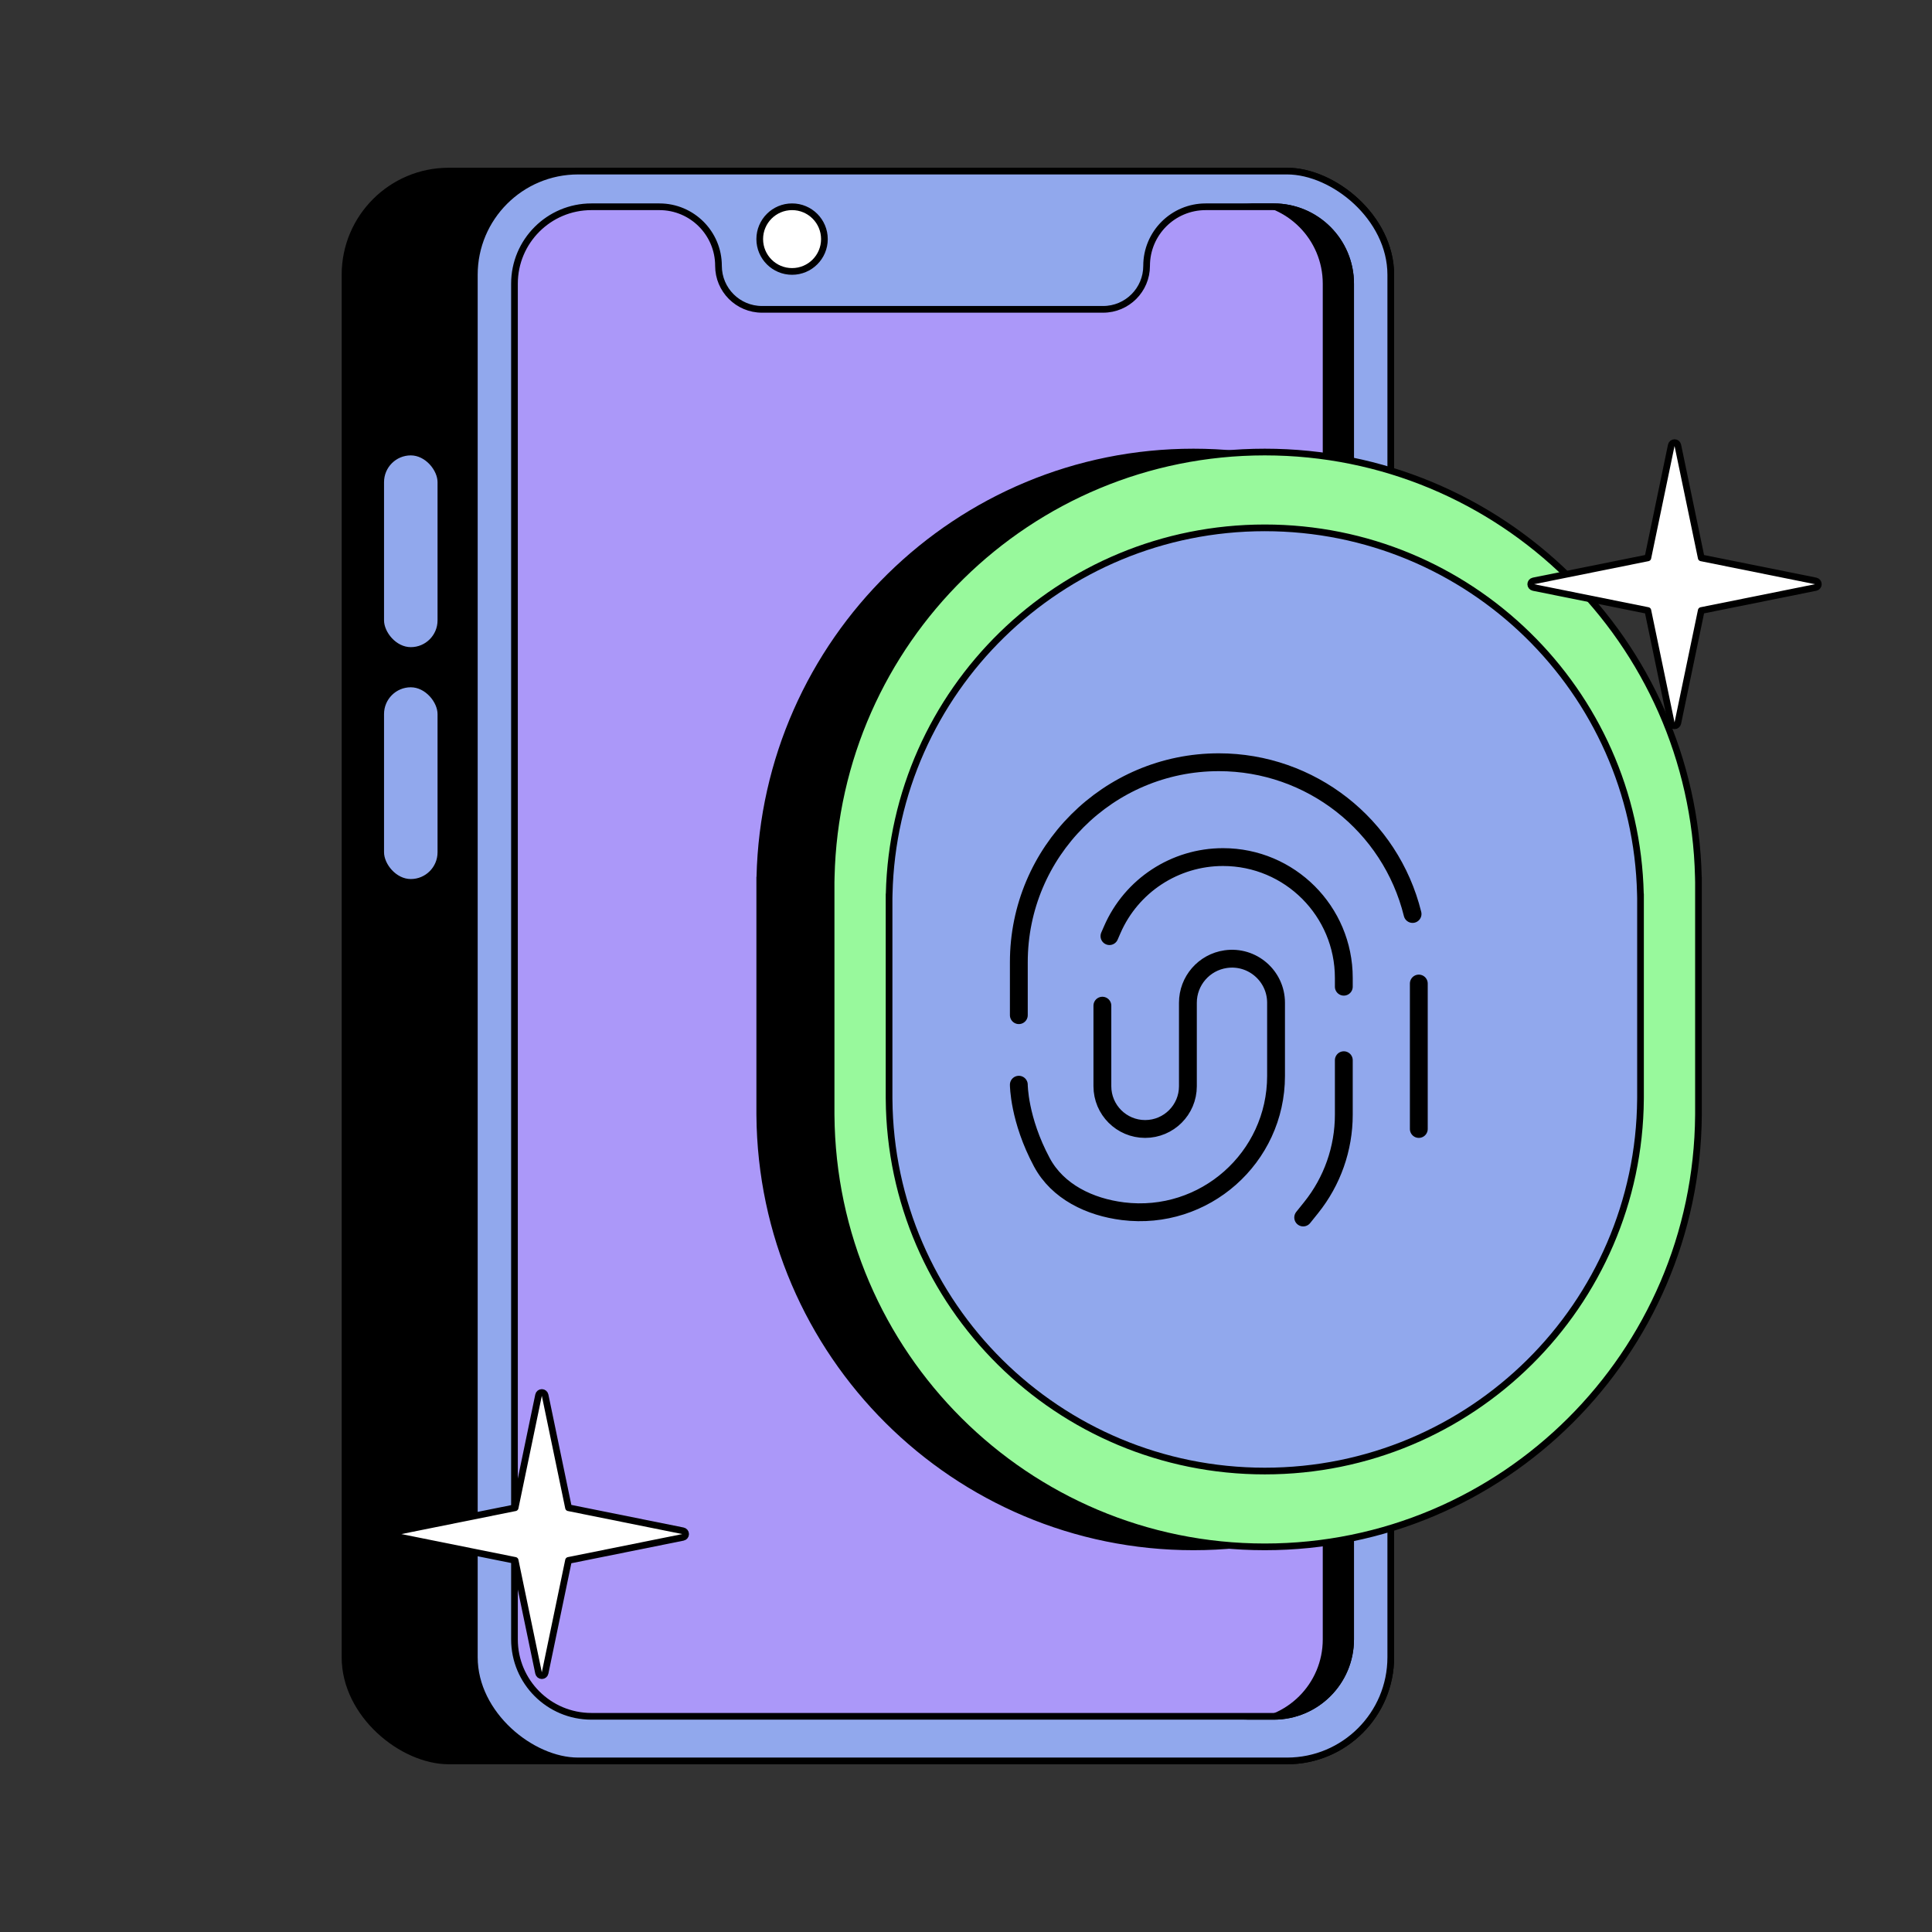 <svg width="220" height="220" viewBox="0 0 220 220" fill="none" xmlns="http://www.w3.org/2000/svg">
<rect x="0" y="0" width="220" height="220" fill="#333333" stroke="none"/>
<g id="Secure_Touch_ID">
<rect id="Rectangle 21" x="-0.381" y="-0.381" width="181.035" height="119.082" rx="11.807" transform="matrix(7.93709e-09 -1 -1 -2.40729e-07 157.988 200.137)" fill="black" stroke="black" stroke-width="0.762"/>
<rect id="Rectangle 20" x="-0.381" y="-0.381" width="181.035" height="104.355" rx="11.807" transform="matrix(7.93709e-09 -1 -1 -2.40729e-07 157.988 200.137)" fill="#91A8ED" stroke="black" stroke-width="0.762"/>
<path id="Rectangle 63" d="M145.039 195.439C149.877 195.439 153.799 191.518 153.799 186.68L153.799 32.305C153.799 27.467 149.877 23.545 145.039 23.545L137.295 23.545C133.579 23.545 130.566 26.557 130.566 30.273C130.566 33.008 128.35 35.225 125.615 35.225L106.191 35.225L86.768 35.225C84.033 35.225 81.816 33.008 81.816 30.273C81.816 26.557 78.804 23.545 75.088 23.545L67.344 23.545C62.506 23.545 58.584 27.467 58.584 32.305L58.584 186.68C58.584 191.518 62.506 195.439 67.344 195.439L145.039 195.439Z" fill="#AB98F9" stroke="black" stroke-width="0.762"/>
<path id="Subtract" fill-rule="evenodd" clip-rule="evenodd" d="M141.484 23.164H145.039C150.087 23.164 154.18 27.256 154.18 32.305L154.18 186.68C154.18 191.728 150.087 195.82 145.039 195.82H141.488C146.535 195.818 150.625 191.727 150.625 186.68L150.625 32.305C150.625 27.256 146.533 23.164 141.484 23.164Z" fill="black"/>
<rect id="Rectangle 60" x="43.35" y="51.475" width="6.855" height="22.598" rx="3.428" fill="#91A8ED" stroke="black" stroke-width="0.762"/>
<rect id="Rectangle 61" x="43.35" y="77.881" width="6.855" height="22.598" rx="3.428" fill="#91A8ED" stroke="black" stroke-width="0.762"/>
<circle id="Ellipse 38" cx="90.195" cy="27.227" r="3.682" fill="white" stroke="black" stroke-width="0.762"/>
<path id="Union" d="M185.283 126.587V126.782L185.282 126.978C185.073 154.168 163.042 176.143 135.898 176.143C108.755 176.143 86.724 154.168 86.515 126.978L86.514 126.783V126.587V101.03V100.231H86.519L86.527 99.859C87.147 73.03 109.015 51.475 135.898 51.475C162.782 51.475 184.65 73.03 185.27 99.859L185.278 100.231H185.283V101.03V126.587Z" fill="black" stroke="black" stroke-width="0.762"/>
<path id="Union_2" d="M193.408 126.587V126.782L193.407 126.978C193.198 154.168 171.167 176.143 144.023 176.143C116.88 176.143 94.849 154.168 94.64 126.978L94.639 126.783V126.587V101.03V100.231H94.644L94.652 99.859C95.272 73.03 117.14 51.475 144.023 51.475C170.907 51.475 192.775 73.03 193.395 99.859L193.403 100.231H193.408V101.03V126.587Z" fill="#98F99C" stroke="black" stroke-width="0.762"/>
<path id="Union_3" d="M186.807 124.828V124.996L186.805 125.165C186.624 148.581 167.54 167.51 144.023 167.51C120.506 167.51 101.423 148.581 101.242 125.165L101.24 124.997V124.828V102.789V102.152H101.243L101.252 101.78C101.789 78.675 120.732 60.107 144.023 60.107C167.315 60.107 186.258 78.675 186.795 101.78L186.804 102.152H186.807V102.789V124.828Z" fill="#91A8ED" stroke="black" stroke-width="0.762"/>
<path id="Polygon 1" d="M62.072 158.868C62.035 158.691 61.88 158.564 61.699 158.564C61.519 158.564 61.363 158.691 61.326 158.868L58.66 171.69L45.628 174.314C45.45 174.35 45.322 174.506 45.322 174.688C45.322 174.869 45.45 175.025 45.628 175.061L58.66 177.685L61.326 190.507C61.363 190.684 61.519 190.811 61.699 190.811C61.88 190.811 62.035 190.684 62.072 190.507L64.738 177.685L77.77 175.061C77.948 175.025 78.076 174.869 78.076 174.688C78.076 174.506 77.948 174.35 77.77 174.314L64.738 171.69L62.072 158.868Z" fill="white" stroke="black" stroke-width="0.762" stroke-linejoin="round"/>
<path id="Polygon 2" d="M191.056 50.704C191.02 50.527 190.864 50.4 190.684 50.4C190.503 50.4 190.347 50.527 190.311 50.704L187.645 63.526L174.612 66.15C174.435 66.186 174.307 66.342 174.307 66.523C174.307 66.705 174.435 66.861 174.612 66.897L187.645 69.521L190.311 82.343C190.347 82.52 190.503 82.647 190.684 82.647C190.864 82.647 191.02 82.52 191.056 82.343L193.723 69.521L206.755 66.897C206.933 66.861 207.061 66.705 207.061 66.523C207.061 66.342 206.933 66.186 206.755 66.15L193.723 63.526L191.056 50.704Z" fill="white" stroke="black" stroke-width="0.762" stroke-linejoin="round"/>
<path id="Rectangle 40" d="M161.562 128.558V111.997M116.016 123.518C116.016 123.518 116.016 127.459 118.637 132.349C120.437 135.708 124.099 137.456 127.88 137.924V137.924C137.138 139.068 145.306 131.847 145.306 122.519V117.758V114.188C145.306 111.132 142.599 108.786 139.575 109.22V109.22C137.103 109.574 135.268 111.691 135.268 114.188V123.689C135.268 126.378 133.088 128.558 130.399 128.558V128.558C127.71 128.558 125.53 126.378 125.53 123.689V114.518M116.016 115.598V109.57C116.016 96.993 126.212 86.797 138.789 86.797V86.797V86.797C149.239 86.797 158.344 93.932 160.851 104.077V104.077M153.022 112.357V111.353C153.022 103.756 146.864 97.597 139.267 97.597V97.597C133.791 97.597 128.836 100.845 126.653 105.867L126.335 106.597M148.397 138.638L149.303 137.509C151.71 134.512 153.022 130.782 153.022 126.938V126.938V120.728" stroke="black" stroke-width="2.031" stroke-linecap="round" stroke-linejoin="round"/>
</g>
</svg>
